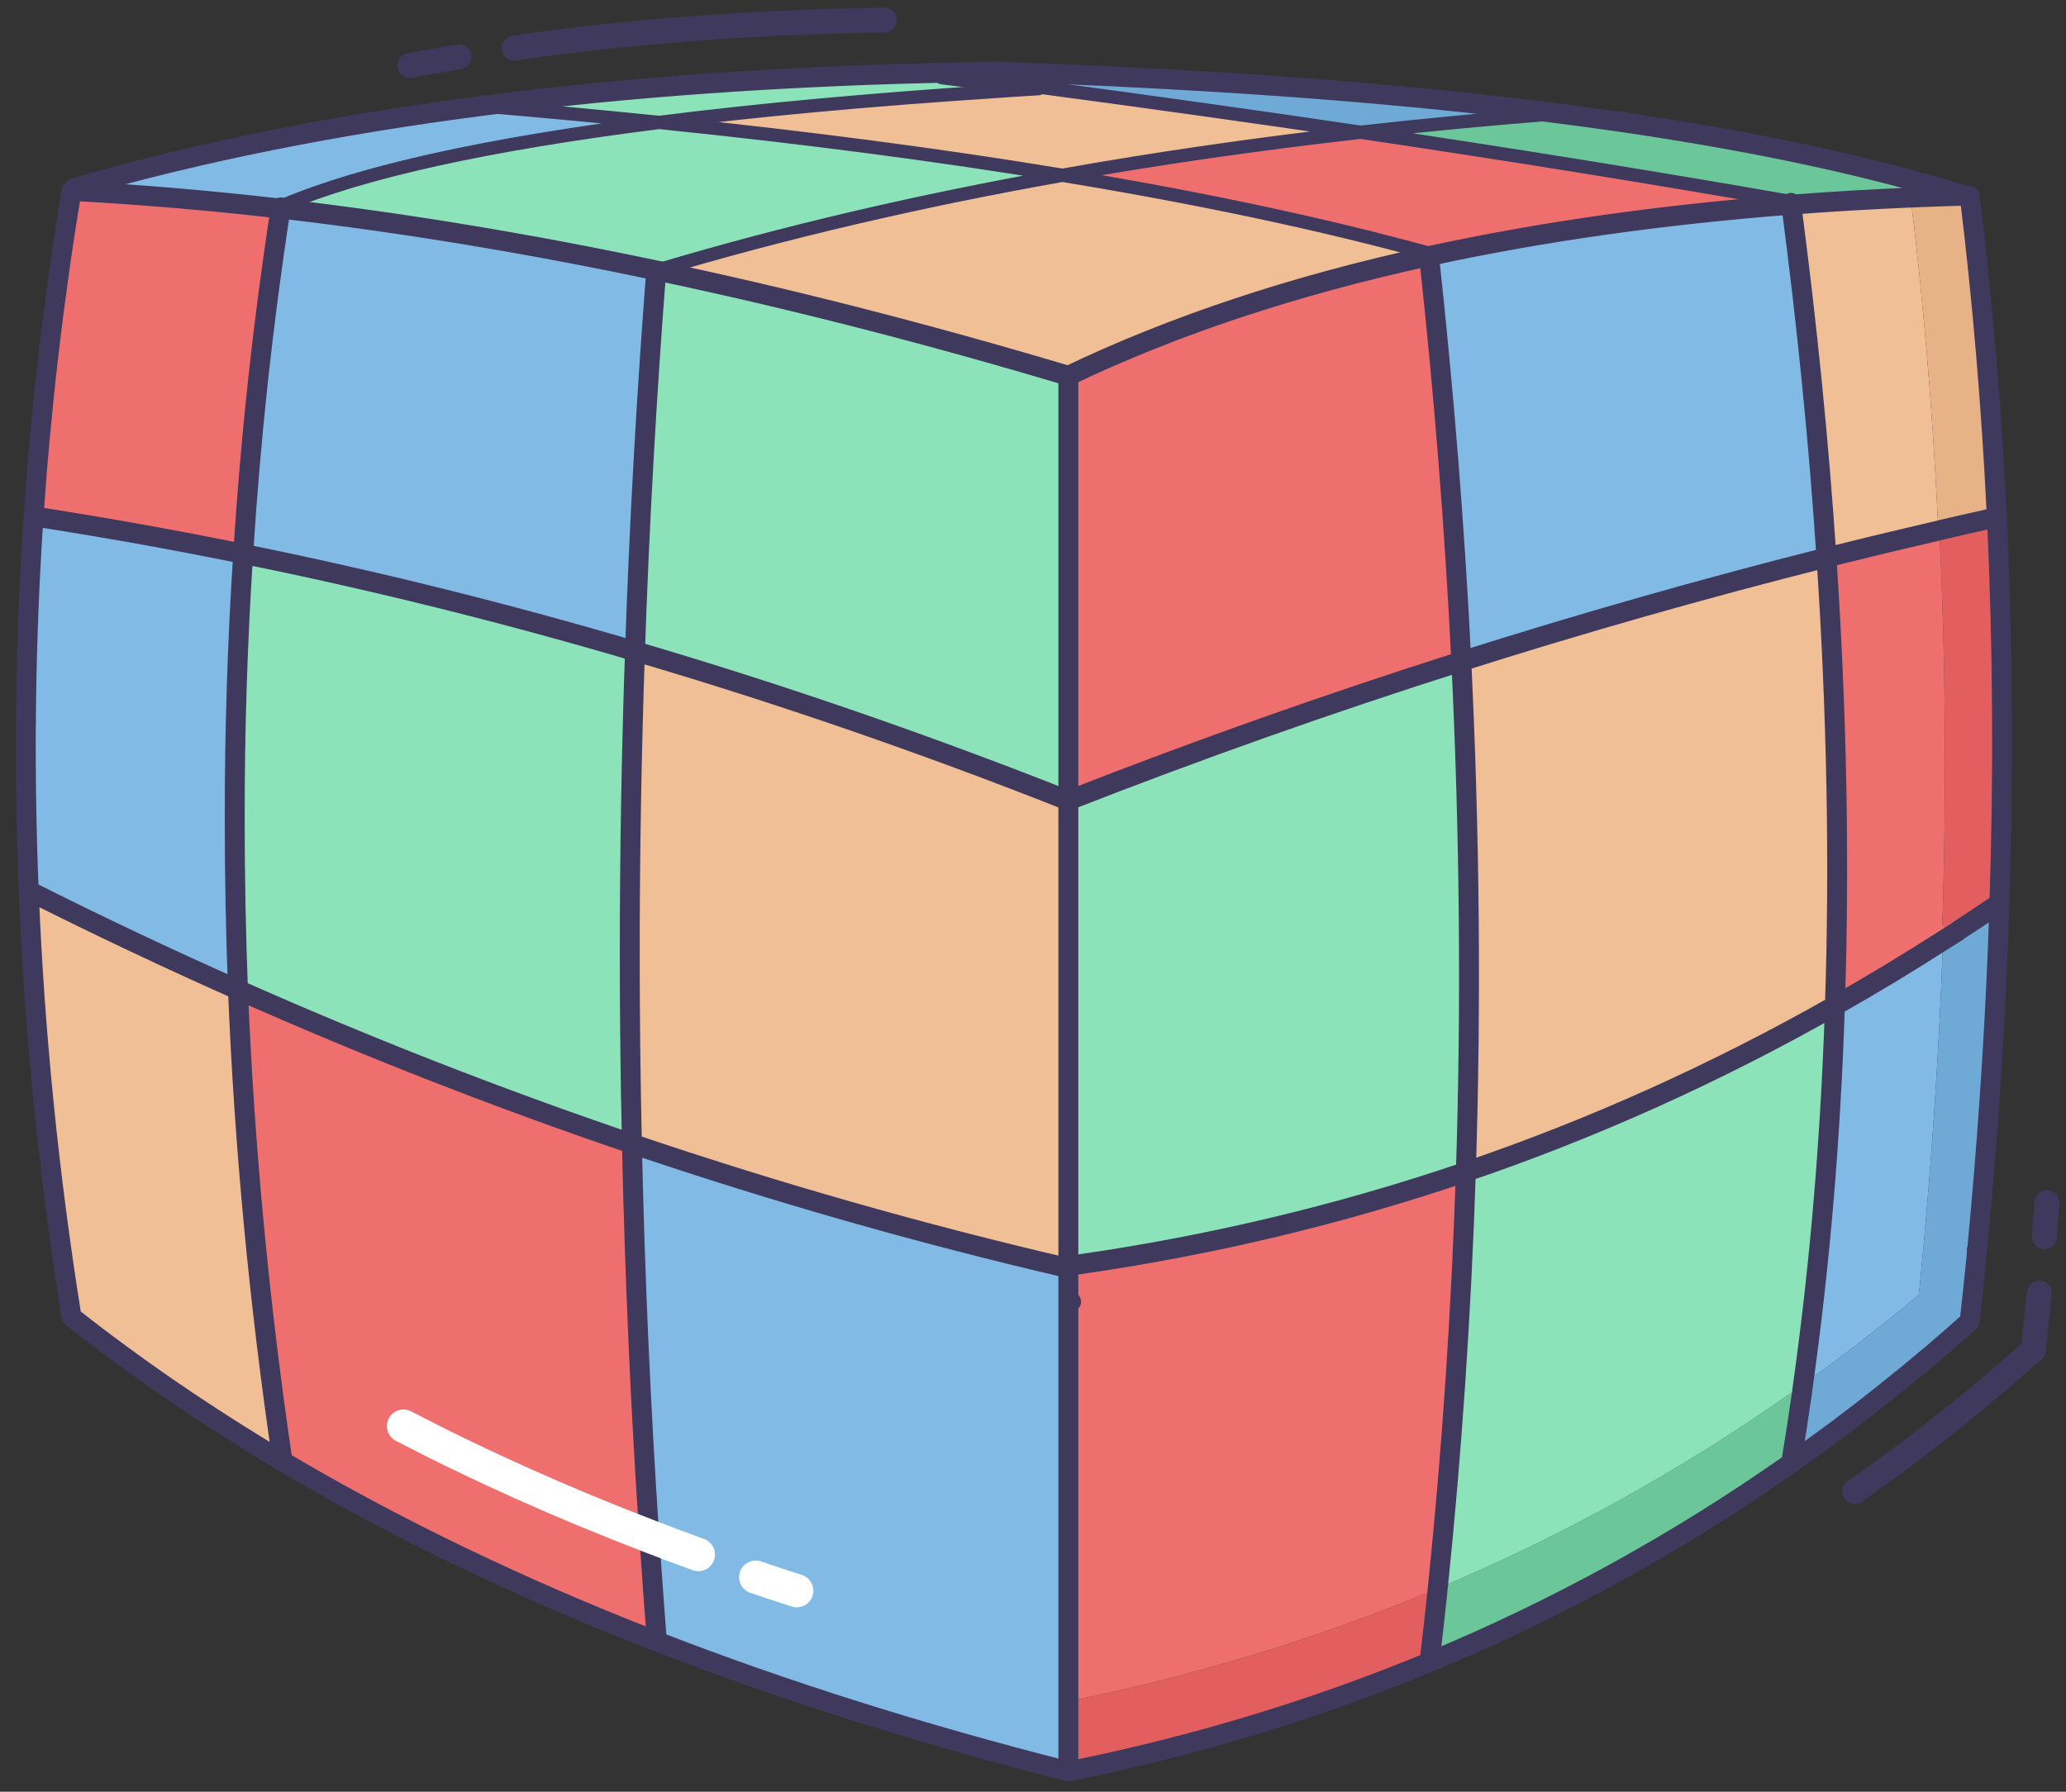 
<svg xmlns="http://www.w3.org/2000/svg" version="1.1" xmlns:xlink="http://www.w3.org/1999/xlink" preserveAspectRatio="none" x="0px" y="0px" width="1245px" height="1080px" viewBox="0 0 1245 1080">
<rect x="0" y="0" width="1245" height="1080" fill="#333333" stroke="none"/>
<defs>
<g id="Layer1_0_FILL">
<path fill="#6BC79A" stroke="none" d="
M 1085.75 840.5
L 1079.35 839.6
Q 978.7 910.3 866.4 957.45 866.2 958.7 866.15 960 863.9 980.95 861.45 1001.85 976.55 954.1 1079.35 881.9 1082.8 861.35 1085.75 840.5
M 1153 112.85
L 1154 109.15
Q 1063.45 84.3 939.3 68.4 878.3 73.15 819.95 79.7 957.5 100.15 1079.45 121.55
L 1079.6 123.35
Q 1114.6 120.65 1151.35 119.1
L 1153 112.85 Z"/>

<path fill="#E35F5F" stroke="none" d="
M 643.8 1025.5
L 643.8 1067.75
Q 757.6 1044.85 861.45 1001.85 863.9 980.95 866.15 960
L 861.45 959.5
Q 757.6 1002.5 643.8 1025.5
M 1203.45 313.6
L 1198.6 313.75 1193.85 313.9
Q 1181.55 316.6 1169.35 319.5
L 1168.95 324.75
Q 1174.1 434.85 1170.75 549.1 1170.55 552.95 1170.4 556.9
L 1175.1 564.3
Q 1175.25 564.1 1175.55 563.95 1177.55 562.7 1179.6 561.4
L 1179.6 561.35
Q 1179.85 561.1 1180.15 560.9 1191.65 553.45 1203.05 545.65
L 1204.85 545.65
Q 1208.7 427.3 1203.45 313.6 Z"/>

<path fill="#EF6F6F" stroke="none" d="
M 380.8 689.4
Q 260.55 648.6 143.4 596.6 149.1 737.05 170 879.15
L 169.35 880.3
Q 271.15 940.8 394.5 988.9
L 395.6 986.25
Q 393.7 961.6 392 936.8 391.65 931.4 391.25 925.95 312.65 895.8 243.15 859.6 312.65 895.8 391.25 925.95 383.35 808.15 380.8 689.4
M 44.75 115.15
L 44.65 115.15 43.9 115.05 43.1 115.05
Q 26.95 212.7 20.2 311.45
L 22.1 311.55
Q 84.35 321.2 146.55 333.85 153.2 228.45 169.1 125.75 105.7 118.45 44.75 115.15
M 600.85 43.2
L 601.15 49.2
Q 613.55 50.85 625.95 52.45 627.5 52.7 629.15 52.9
L 673.1 46.15
Q 637.85 44.45 600.85 43.2
M 880.6 398.65
Q 874.65 278 861.15 154.35 739 180.95 643.8 226.55
L 643.8 482.5
Q 761.45 436.45 880.6 398.65
M 650 762.15
Q 649.8 762.15 649.65 762.15
L 643.8 763.2 643.8 764.45 643.8 784.05 645.45 784.65 643.8 784.05 643.8 1025.5
Q 757.6 1002.5 861.45 959.5
L 866.15 960
Q 866.2 958.7 866.4 957.45 879.2 833.45 883.35 706.35 770.1 744.9 650 762.15
M 1169.35 319.5
Q 1168.6 319.65 1167.8 319.9 1134.15 327.7 1100.65 336.05 1110.05 476.5 1105.75 606.2 1138.65 587.6 1170.9 566.9 1172.95 565.6 1175.1 564.3
L 1170.4 556.9
Q 1170.55 552.95 1170.75 549.1 1174.1 434.85 1168.95 324.75
L 1169.35 319.5
M 1079.35 122.85
L 1079.35 122.6 1079.25 122.3 1079.45 121.55
Q 957.5 100.15 819.95 79.7 726.45 90.3 640.2 105.65 765 126.2 861.15 152.65
L 861.45 154.3
Q 961.4 132.55 1079.35 123.35
L 1079.35 122.85 Z"/>

<path fill="#F0BF96" stroke="none" d="
M 643.6 764.35
L 643.8 763.2 643.8 762.15 643.8 482.6
Q 513.45 431 382.65 392.5 379.5 483.65 379.5 574.85 379.5 632.2 380.8 689.4 510.25 733.35 643.35 764.3 643.5 764.35 643.6 764.35
M 19.05 537.8
L 17.35 537.85
Q 22.5 664.95 43.1 793.8 101.4 839.75 169.25 880.2
L 170 879.15
Q 149.1 737.05 143.4 596.6 80.8 568.8 19.05 537.8
M 629.15 52.9
L 625.8 53.45
Q 612.9 54.2 600.35 55.1 485.35 62.65 397.25 73.8 529.95 87.4 640.2 105.65 726.45 90.3 819.95 79.7 728 66.1 629.15 52.9
M 567.95 44.85
Q 584.1 47 600.1 49.05 600.6 49.1 601.15 49.2
L 600.85 43.2
Q 584.25 43.45 567.95 43.85
L 567.95 44.85
M 880.6 398.65
Q 888.2 554.85 883.35 706.35 998.05 667.3 1105.75 606.2 1110.05 476.5 1100.65 336.05 990 363.95 880.6 398.65
M 861.45 154.3
L 861.15 152.65
Q 765 126.2 640.2 105.65 510.35 128.7 397.05 162.55
L 396.9 163.3
Q 516.6 188.55 643.8 226.55 739 180.95 861.15 154.35 861.3 154.3 861.45 154.3
M 1203.45 313.6
L 1203.45 313.4 1198.6 313.75 1203.45 313.6
M 1079.45 123.35
Q 1079.354 123.062 1079.35 122.85
L 1079.35 123.35 1079.45 123.35
M 1151.45 119.6
L 1151.35 119.1
Q 1114.6 120.65 1079.6 123.35
L 1079.45 123.45
Q 1093.8 232.6 1100.65 336.05 1134.15 327.7 1167.8 319.9 1168.6 319.65 1169.35 319.5
L 1167.7 312.35
Q 1163 214.25 1151.45 119.6 Z"/>

<path fill="#81BAE5" stroke="none" d="
M 643.8 784.05
L 643.8 764.45
Q 643.75 764.35 643.6 764.35 643.5 764.35 643.35 764.3 510.25 733.35 380.8 689.4 383.35 808.15 391.25 925.95 405.95 931.65 420.85 937.05 405.95 931.65 391.25 925.95 391.65 931.4 392 936.8 393.7 961.6 395.6 986.25
L 394.5 988.9
Q 509.8 1033.75 643.8 1067.75
L 643.8 1025.5 643.8 784.05
M 480.15 958.85
Q 467.7 954.85 455.4 950.65 467.7 954.85 480.15 958.85
M 22.1 311.55
L 20.2 311.45
Q 12.65 423.9 17.35 537.85
L 19.05 537.8
Q 80.8 568.8 143.4 596.6 141.45 545.1 141.45 493.9 141.35 413.1 146.55 333.85 84.35 321.2 22.1 311.55
M 293.35 64.1
L 293.3 63.45
Q 156.7 80.95 44.8 113.35
L 44.95 114.8 45.9 114.75 46.55 114.55
Q 46.95 114.5 47.25 114.5 51.6 113.9 55.95 113.35 51.6 113.9 47.25 114.5 46.95 114.5 46.55 114.55
L 45.9 114.75 44.8 114.9 44.75 115.15
Q 105.7 118.45 169.1 125.75 169.1 125.3 169.15 125
L 170.8 123.7
Q 242.6 93.3 397.25 73.8 346.95 68.65 293.35 64.1
M 395.4 163.85
L 395.6 163.05
Q 279.45 138.55 170.55 125.9
L 170.5 125.9
Q 170.3 125.9 170.15 125.9 169.65 125.8 169.1 125.75 153.2 228.45 146.55 333.85 264.85 357.8 382.65 392.5 386.55 278.15 395.4 163.85
M 1157.6 767.5
L 1158.65 756.65
Q 1167.6 660.35 1170.9 566.9 1138.65 587.6 1105.75 606.2 1101.9 724.75 1086.55 834.5 1097.25 826.9 1107.75 819 1132.4 800.55 1156.3 780.6 1156.45 778.95 1156.6 777.35 1156.7 776.75 1156.8 776.1 1157.2 771.75 1157.6 767.5
M 1175.55 563.95
Q 1175.25 564.1 1175.1 564.3 1172.95 565.6 1170.9 566.9
L 1181.8 567.4
Q 1181.8 566.1 1181.8 564.85
L 1180.15 560.9
Q 1179.85 561.1 1179.6 561.35
L 1179.6 561.4
Q 1177.55 562.7 1175.55 563.95
M 1203.05 545.65
L 1204.85 545.75 1204.85 545.65 1203.05 545.65
M 1079.45 123.45
L 1079.45 123.35 1079.35 123.35
Q 961.4 132.55 861.45 154.3 861.3 154.3 861.15 154.35 874.65 278 880.6 398.65 990 363.95 1100.65 336.05 1093.8 232.6 1079.45 123.45 Z"/>

<path fill="#8CE3B9" stroke="none" d="
M 141.45 493.9
Q 141.45 545.1 143.4 596.6 260.55 648.6 380.8 689.4 379.5 632.2 379.5 574.85 379.5 483.65 382.65 392.5 264.85 357.8 146.55 333.85 141.35 413.1 141.45 493.9
M 396.9 163.3
L 395.4 163.85
Q 386.55 278.15 382.65 392.5 513.45 431 643.8 482.6
L 643.8 482.5 643.8 226.55
Q 516.6 188.55 396.9 163.3
M 395.6 163.05
L 397.05 162.55
Q 510.35 128.7 640.2 105.65 529.95 87.4 397.25 73.8 242.6 93.3 170.8 123.7
L 170.55 125.9
Q 279.45 138.55 395.6 163.05
M 600.1 49.05
Q 584.1 47 567.95 44.85
L 567.95 43.85
Q 420.05 47.2 293.3 63.45
L 293.35 64.1
Q 346.95 68.65 397.25 73.8 485.35 62.65 600.35 55.1
L 601.15 49.2
Q 600.6 49.1 600.1 49.05
M 1105.75 606.2
Q 998.05 667.3 883.35 706.35 879.2 833.45 866.4 957.45 978.7 910.3 1079.35 839.6
L 1085.75 840.5
Q 1086.15 837.45 1086.55 834.5 1101.9 724.75 1105.75 606.2
M 649.65 762.15
Q 649.8 762.15 650 762.15 770.1 744.9 883.35 706.35 888.2 554.85 880.6 398.65 761.45 436.45 643.8 482.5
L 643.8 482.6 643.8 762.15 649.65 762.15
M 1154 109.15
L 1153 112.85 1154.1 109.25 1154 109.15 Z"/>

<path fill="#8FE7BD" stroke="none" d="
M 625.8 53.45
L 629.15 52.9
Q 627.5 52.7 625.95 52.45 613.55 50.85 601.15 49.2
L 600.35 55.1
Q 612.9 54.2 625.8 53.45 Z"/>

<path fill="#6FAAD7" stroke="none" d="
M 1191.15 756.5
L 1191.1 757.25
Q 1191.106 757.237 1191.15 757.15 1191.15 756.8 1191.15 756.5
M 1204.85 545.75
L 1203.05 545.65
Q 1191.65 553.45 1180.15 560.9
L 1181.8 564.85
Q 1181.8 566.1 1181.8 567.4
L 1170.9 566.9
Q 1167.6 660.35 1158.65 756.65
L 1157.6 767.5
Q 1157.2 771.75 1156.8 776.1 1156.7 776.75 1156.6 777.35 1156.45 778.95 1156.3 780.6 1132.4 800.55 1107.75 819 1097.25 826.9 1086.55 834.5 1086.15 837.45 1085.75 840.5 1082.8 861.35 1079.35 881.9 1093.6 871.85 1107.75 861.35 1136.5 839.75 1164.35 816.2 1175.75 806.55 1186.95 796.45 1188.7 780.95 1190.25 765.5 1190.4 764.35 1190.5 763.2 1190.5 762.65 1190.6 762.15
L 1191.1 757.65 1191.1 757.25 1191.15 756.5
Q 1189.7 757.4 1187.7 756.65 1186.05 756 1185.6 754.35 1184.85 751.9 1186.75 750.15 1187.8 749.25 1189.2 749.2 1190.75 749.25 1191.75 750.15
L 1192 747.7
Q 1192.05 747.2 1192.05 746.75
L 1192.4 743.75
Q 1192.4 743.45 1192.4 743.1
L 1193.3 733.5
Q 1201.9 638.2 1204.85 545.75
M 819.95 79.7
Q 878.3 73.15 939.3 68.4 821.75 53.3 674.1 46.25 673.6 46.15 673.1 46.15
L 629.15 52.9
Q 728 66.1 819.95 79.7 Z"/>

<path fill="#75D5A7" stroke="none" d="
M 1162.1 111.45
Q 1158.1 110.3 1154.1 109.25
L 1153 112.85 1151.35 119.1
Q 1155.7 118.9 1160.15 118.75 1160.05 118.35 1160.05 117.95 1160.05 118.35 1160.15 118.75 1171.9 118.25 1183.85 117.95 1173.2 114.55 1162.1 111.45 Z"/>

<path fill="#E6B286" stroke="none" d="
M 1186.95 117.95
L 1183.85 117.95
Q 1171.9 118.25 1160.15 118.75 1155.7 118.9 1151.35 119.1
L 1151.45 119.6
Q 1163 214.25 1167.7 312.35
L 1169.35 319.5
Q 1181.55 316.6 1193.85 313.9
L 1194.6 313.75 1194.65 313.75 1195.2 313.6 1202.55 311.8 1203.3 311.6
Q 1198.6 213 1186.95 117.95 Z"/>
</g>

<path id="Layer1_0_1_STROKES" stroke="#3F395D" stroke-width="12" stroke-linejoin="round" stroke-linecap="round" fill="none" d="
M 1183.85 117.95
L 1186.95 117.95
Q 1198.6 213 1203.3 311.6
L 1203.3 311.8
Q 1203.4 312.6 1203.45 313.4
L 1203.45 313.6
Q 1208.7 427.3 1204.85 545.65
L 1204.85 545.75
Q 1201.9 638.2 1193.3 733.5
L 1192.4 743.1
Q 1192.4 743.45 1192.4 743.75
L 1192.05 746.75
Q 1192.05 747.2 1192 747.7
L 1191.75 750.15 1191.15 756.5
Q 1191.15 756.8 1191.15 757.15 1191.106 757.237 1191.1 757.275
L 1191.1 757.65 1190.6 762.15
Q 1190.5 762.65 1190.5 763.2 1190.4 764.35 1190.25 765.5 1188.7 780.95 1186.95 796.45 1175.75 806.55 1164.35 816.2 1136.5 839.75 1107.75 861.35 1093.6 871.85 1079.35 881.9 976.55 954.1 861.45 1001.85 757.6 1044.85 643.8 1067.75 509.8 1033.75 394.5 988.9 271.15 940.8 169.35 880.3
L 169.25 880.2
Q 101.4 839.75 43.1 793.8 22.5 664.95 17.35 537.85 12.65 423.9 20.2 311.45 26.95 212.7 43.1 115.05
L 44.4 114.9 44.25 114.9 44.95 114.8
M 44.8 113.35
Q 156.7 80.95 293.3 63.45 420.05 47.2 567.95 43.85 584.25 43.45 600.85 43.2 637.85 44.45 673.1 46.15 673.6 46.15 674.1 46.25 821.75 53.3 939.3 68.4 1063.45 84.3 1154 109.15
L 1154.1 109.25
Q 1158.1 110.3 1162.1 111.45 1173.2 114.55 1183.85 117.95 1171.9 118.25 1160.15 118.75 1155.7 118.9 1151.35 119.1
M 1169.35 319.5
Q 1181.55 316.6 1193.85 313.9
L 1194.6 313.75 1194.65 313.75 1195.2 313.6 1202.55 311.8 1203.3 311.6
M 1160.05 117.95
Q 1160.05 118.35 1160.15 118.75
M 1079.25 122.3
L 1079.35 122.6 1079.35 122.875
Q 1079.354 123.062 1079.45 123.35 1079.5 123.35 1079.6 123.35
M 1079.35 123.35
L 1079.45 123.35 1079.45 123.45
M 1151.35 119.1
Q 1114.6 120.65 1079.6 123.35
M 1195.2 313.6
Q 1198.3 312.95 1201.5 312.2
L 1202.55 311.8
M 1100.65 336.05
Q 1134.15 327.7 1167.8 319.9 1168.6 319.65 1169.35 319.5
M 1175.1 564.3
Q 1175.25 564.1 1175.55 563.95 1177.55 562.7 1179.6 561.4
L 1179.6 561.35
Q 1179.85 561.1 1180.15 560.9 1191.65 553.45 1203.05 545.65
M 1079.45 123.45
Q 1093.8 232.6 1100.65 336.05 1110.05 476.5 1105.75 606.2 1138.65 587.6 1170.9 566.9 1172.95 565.6 1175.1 564.3
M 1079.35 123.35
Q 961.4 132.55 861.45 154.3 861.3 154.3 861.15 154.35 874.65 278 880.6 398.65 990 363.95 1100.65 336.05
M 866.4 957.45
Q 879.2 833.45 883.35 706.35 770.1 744.9 650 762.15 649.8 762.15 649.65 762.15
L 643.8 763.2 643.8 764.45 643.8 784.05 645.45 784.65
M 880.6 398.65
Q 888.2 554.85 883.35 706.35 998.05 667.3 1105.75 606.2 1101.9 724.75 1086.55 834.5
M 1191.15 756.5
L 1191.1 757.275
M 567.95 44.85
Q 584.1 47 600.1 49.05 600.6 49.1 601.15 49.2
M 396.9 163.3
Q 396.15 163.15 395.6 163.05 279.45 138.55 170.55 125.9
L 170.5 125.9
Q 170.3 125.9 170.15 125.9 169.65 125.8 169.1 125.75 153.2 228.45 146.55 333.85 264.85 357.8 382.65 392.5 386.55 278.15 395.4 163.85
M 643.8 226.55
Q 516.6 188.55 396.9 163.3
M 169.15 125
Q 169.1 125.3 169.1 125.75 105.7 118.45 44.75 115.15
L 44.65 115.15
M 43.9 115.05
L 43.1 115.05
M 55.95 113.35
Q 51.6 113.9 47.25 114.5 46.95 114.5 46.55 114.55
L 45.9 114.75 44.8 114.9
M 44.65 115.15
Q 44.5 115.05 44.3 115.05 44.05 115.05 43.9 115.05
M 44.8 114.9
L 44.4 114.9
M 44.95 114.8
L 45.9 114.75
M 22.1 311.55
Q 84.35 321.2 146.55 333.85 141.35 413.1 141.45 493.9 141.45 545.1 143.4 596.6 260.55 648.6 380.8 689.4 379.5 632.2 379.5 574.85 379.5 483.65 382.65 392.5 513.45 431 643.8 482.6
L 643.8 482.5 643.8 226.55
Q 739 180.95 861.15 154.35
M 19.05 537.8
Q 80.8 568.8 143.4 596.6 149.1 737.05 170 879.15
M 643.8 763.2
L 643.8 762.15 643.8 482.6
M 643.6 764.35
Q 643.5 764.35 643.35 764.3 510.25 733.35 380.8 689.4 383.35 808.15 391.25 925.95
M 643.8 764.45
Q 643.75 764.35 643.6 764.35
M 395.6 986.25
Q 393.7 961.6 392 936.8 391.65 931.4 391.25 925.95
M 643.8 1025.5
L 643.8 1067.75
M 1086.55 834.5
Q 1086.15 837.45 1085.75 840.5 1082.8 861.35 1079.35 881.9
M 866.4 957.45
Q 866.2 958.7 866.15 960 863.9 980.95 861.45 1001.85
M 643.8 784.05
L 643.8 1025.5
M 643.8 482.5
Q 761.45 436.45 880.6 398.65"/>

<path id="Layer1_0_2_STROKES" stroke="#3F395D" stroke-width="8" stroke-linejoin="round" stroke-linecap="round" fill="none" d="
M 939.3 68.4
Q 878.3 73.15 819.95 79.7 957.5 100.15 1079.45 121.55
M 629.15 52.9
Q 627.5 52.7 625.95 52.45 613.55 50.85 601.15 49.2
M 600.35 55.1
Q 612.9 54.2 625.8 53.45
M 397.05 162.55
Q 510.35 128.7 640.2 105.65 529.95 87.4 397.25 73.8 242.6 93.3 170.8 123.7
M 600.35 55.1
Q 485.35 62.65 397.25 73.8 346.95 68.65 293.35 64.1
M 819.95 79.7
Q 726.45 90.3 640.2 105.65 765 126.2 861.15 152.65
M 629.15 52.9
Q 728 66.1 819.95 79.7"/>

<path id="Layer1_0_3_STROKES" stroke="#3F395D" stroke-width="15" stroke-linejoin="round" stroke-linecap="round" fill="none" d="
M 1233.5 724.75
Q 1232.85 734.1 1232.1 743.45
L 1231.95 745.5
M 1117.65 899.05
Q 1131.95 889.05 1146.05 878.55 1174.85 857 1202.65 833.45 1206.25 830.4 1209.8 827.3 1217.55 820.55 1225.3 813.65 1227 798.15 1228.55 782.75 1228.75 781.6 1228.8 780.45 1228.8 779.85 1228.9 779.4
M 246.95 39.45
Q 261.7 36.7 276.65 34.25
M 309.85 29
Q 412.8 14 532.9 12.1"/>

<path id="Layer1_0_4_STROKES" stroke="#FFFFFF" stroke-width="20" stroke-linejoin="round" stroke-linecap="round" fill="none" d="
M 420.85 937.05
Q 405.95 931.65 391.25 925.95 312.65 895.8 243.15 859.6
M 480.15 958.85
Q 467.7 954.85 455.4 950.65"/>
</defs>

<g transform="matrix( 1, 0, 0, 1, 0,0) ">
<use xlink:href="#Layer1_0_FILL"/>

<use xlink:href="#Layer1_0_1_STROKES"/>

<use xlink:href="#Layer1_0_2_STROKES"/>

<use xlink:href="#Layer1_0_3_STROKES"/>

<use xlink:href="#Layer1_0_4_STROKES"/>
</g>
</svg>
